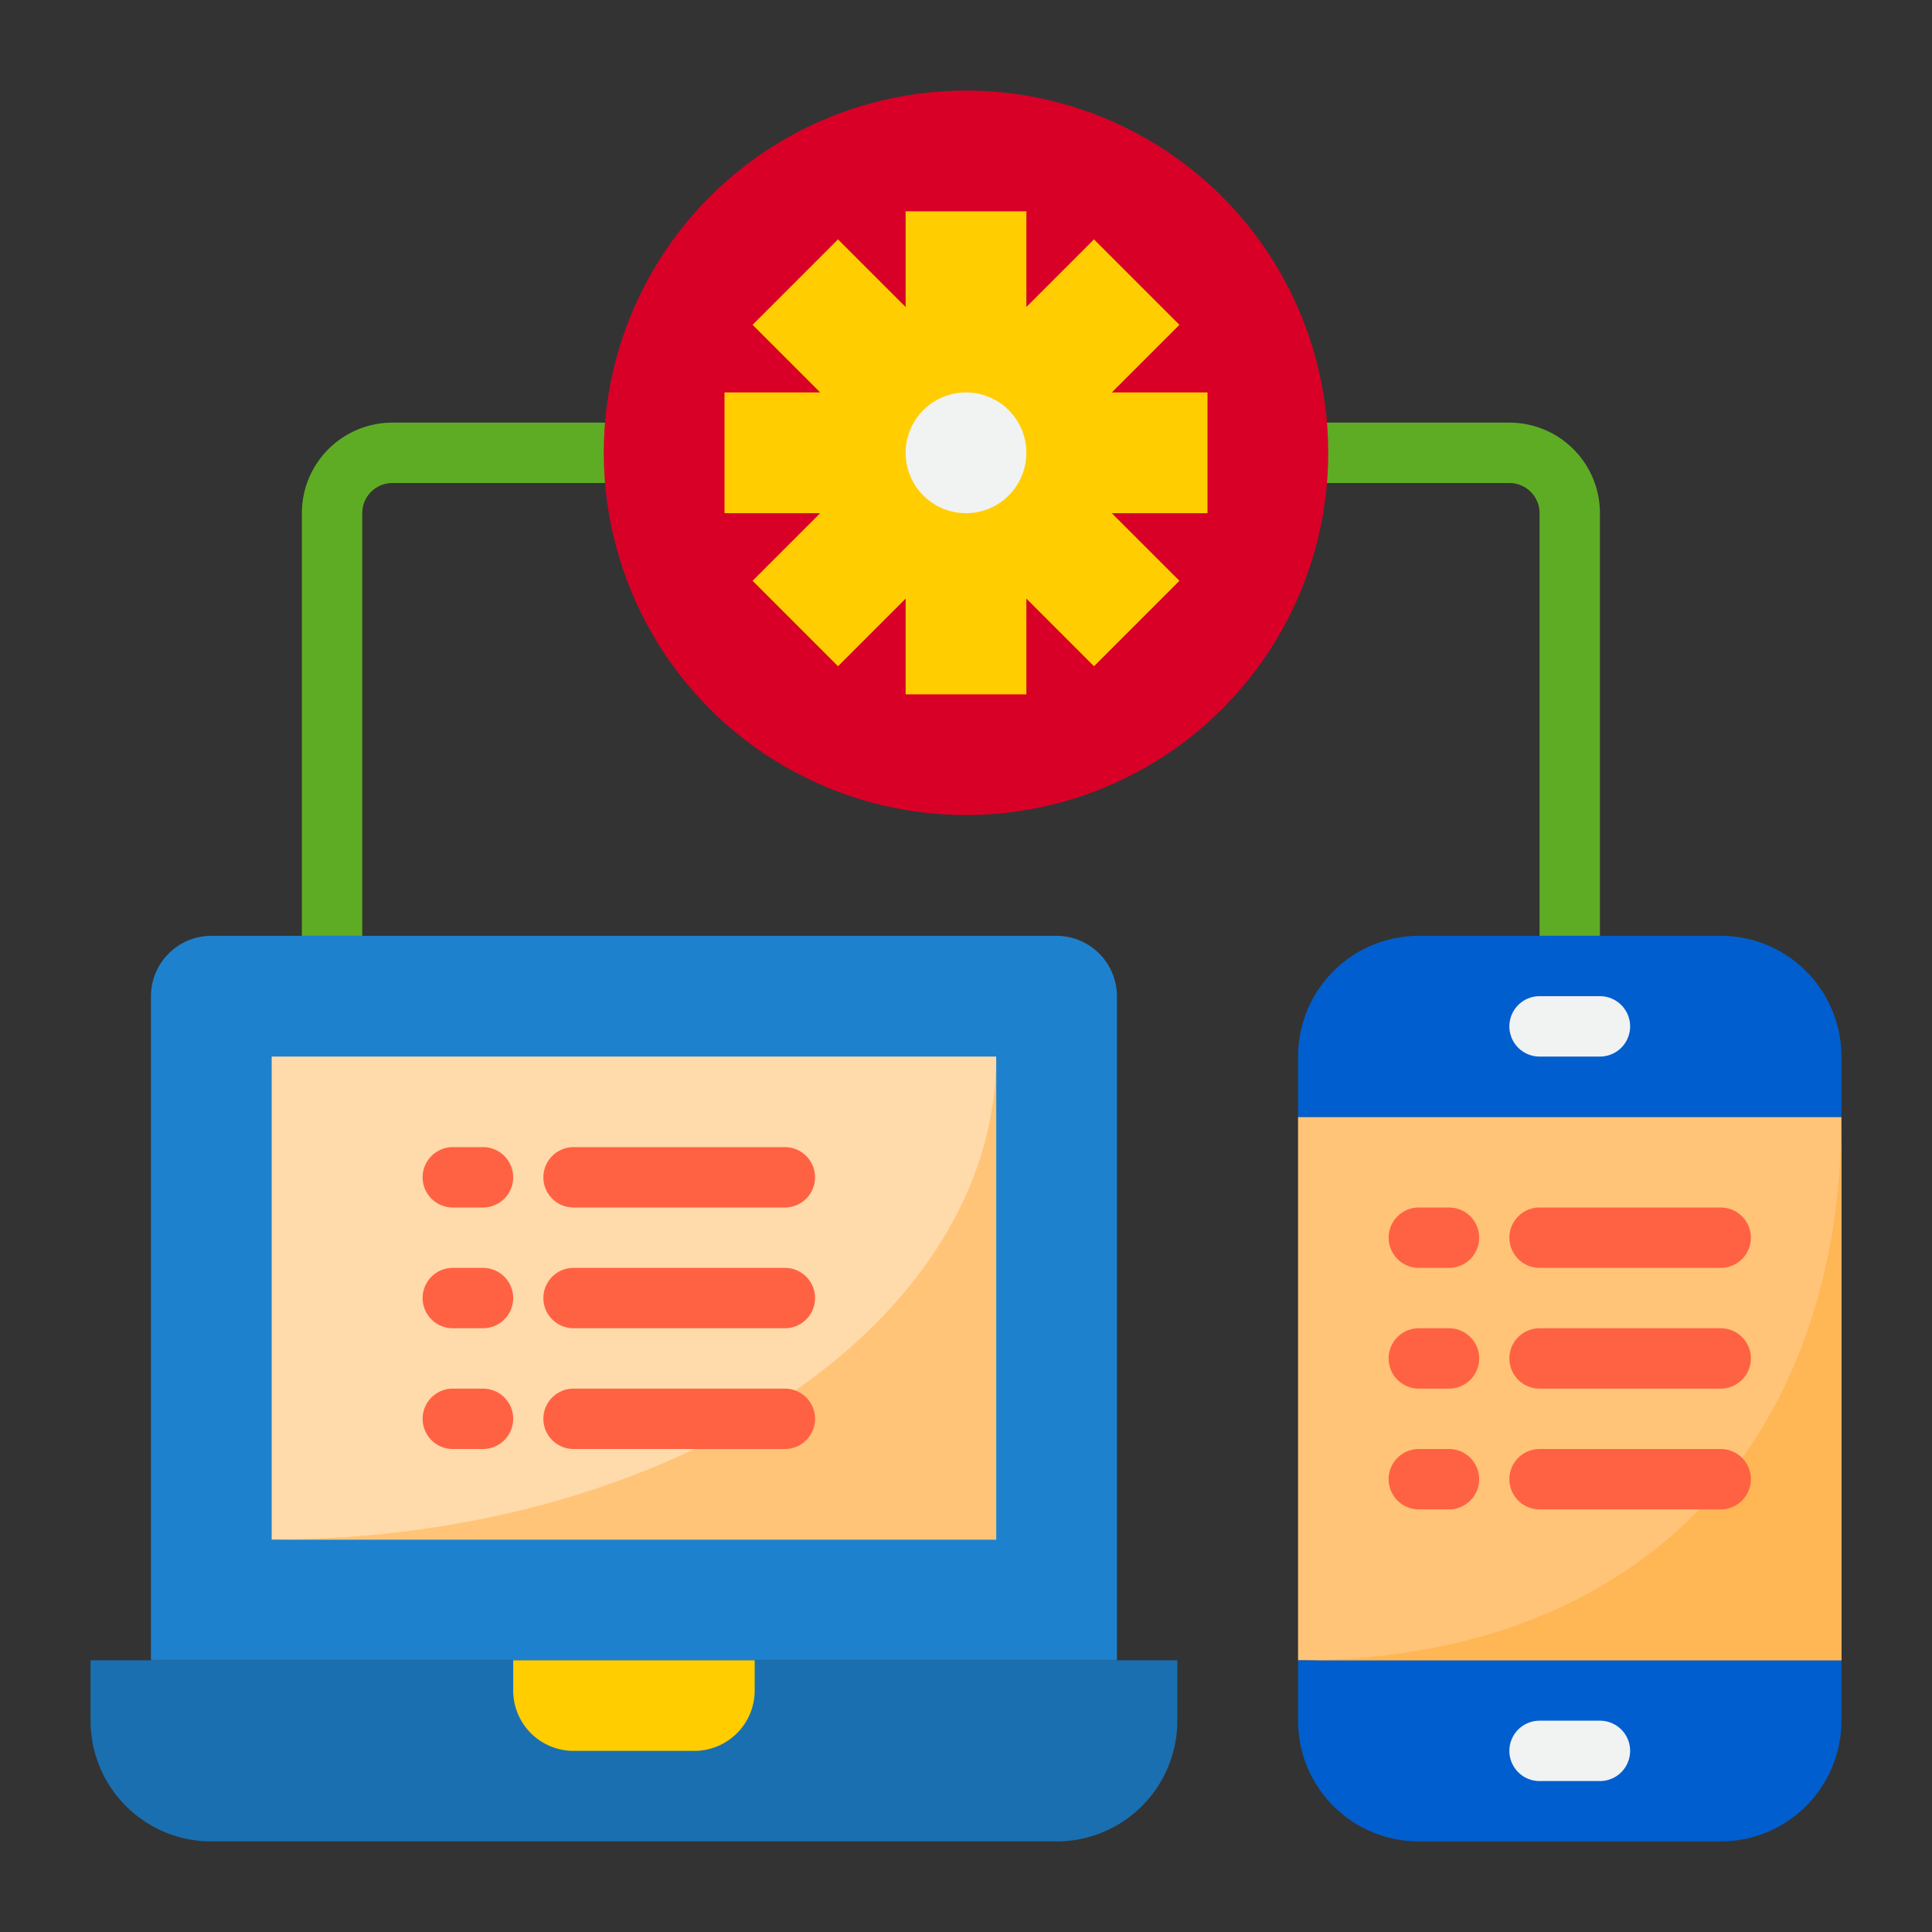 <svg height="512" viewBox="0 0 64 64" width="512" xmlns="http://www.w3.org/2000/svg"><rect x="0" y="0" width="64" height="64" fill="#333333" stroke="none"/><g id="App_development" data-name="App development"><path d="m21 14h-8a3 3 0 0 0 -3 3v14h2v-14a1 1 0 0 1 1-1h8z" fill="#5eac24"/><path d="m50 14h-7v2h7a1 1 0 0 1 1 1v14h2v-14a3 3 0 0 0 -3-3z" fill="#5eac24"/><circle cx="32" cy="15" fill="#d80027" r="12"/><path d="m40 17h-3.17l2.24 2.24-2.83 2.83-2.24-2.24v3.17h-4v-3.17l-2.24 2.24-2.83-2.83 2.24-2.24h-3.17v-4h3.17l-2.24-2.24 2.83-2.83 2.24 2.24v-3.17h4v3.17l2.24-2.24 2.83 2.83-2.24 2.24h3.17z" fill="#ffcd00"/><path d="m43 37h18v18h-18z" fill="#ffc477"/><path d="m43 57a4 4 0 0 0 4 4h10a4 4 0 0 0 4-4v-2h-18z" fill="#005ece"/><path d="m57 31h-10a4 4 0 0 0 -4 4v2h18v-2a4 4 0 0 0 -4-4z" fill="#005ece"/><path d="m7 61h28a4 4 0 0 0 4-4v-2h-36v2a4 4 0 0 0 4 4z" fill="#1a6fb0"/><path d="m37 33v22h-32v-22a2.006 2.006 0 0 1 2-2h28a2.006 2.006 0 0 1 2 2z" fill="#1e81ce"/><path d="m9 35h24v16h-24z" fill="#ffdaaa"/><path d="m17 56a2 2 0 0 0 2 2h4a2 2 0 0 0 2-2v-1h-8z" fill="#ffcd00"/><circle cx="32" cy="15" fill="#f1f2f2" r="2"/><path d="m43 55h18v-18c0 10.5-6.393 18-18 18z" fill="#ffb655"/><path d="m9 51h24v-16c0 8.844-10.734 16-24 16z" fill="#ffc477"/><path d="m53 57h-2a1 1 0 0 0 0 2h2a1 1 0 0 0 0-2z" fill="#f1f2f2"/><path d="m51 35h2a1 1 0 0 0 0-2h-2a1 1 0 0 0 0 2z" fill="#f1f2f2"/><g fill="#ff6243"><path d="m48 40h-1a1 1 0 0 0 0 2h1a1 1 0 0 0 0-2z"/><path d="m51 42h6a1 1 0 0 0 0-2h-6a1 1 0 0 0 0 2z"/><path d="m48 44h-1a1 1 0 0 0 0 2h1a1 1 0 0 0 0-2z"/><path d="m57 44h-6a1 1 0 0 0 0 2h6a1 1 0 0 0 0-2z"/><path d="m48 48h-1a1 1 0 0 0 0 2h1a1 1 0 0 0 0-2z"/><path d="m57 48h-6a1 1 0 0 0 0 2h6a1 1 0 0 0 0-2z"/><path d="m16 38h-1a1 1 0 0 0 0 2h1a1 1 0 0 0 0-2z"/><path d="m26 38h-7a1 1 0 0 0 0 2h7a1 1 0 0 0 0-2z"/><path d="m16 42h-1a1 1 0 0 0 0 2h1a1 1 0 0 0 0-2z"/><path d="m26 42h-7a1 1 0 0 0 0 2h7a1 1 0 0 0 0-2z"/><path d="m16 46h-1a1 1 0 0 0 0 2h1a1 1 0 0 0 0-2z"/><path d="m26 46h-7a1 1 0 0 0 0 2h7a1 1 0 0 0 0-2z"/></g></g></svg>